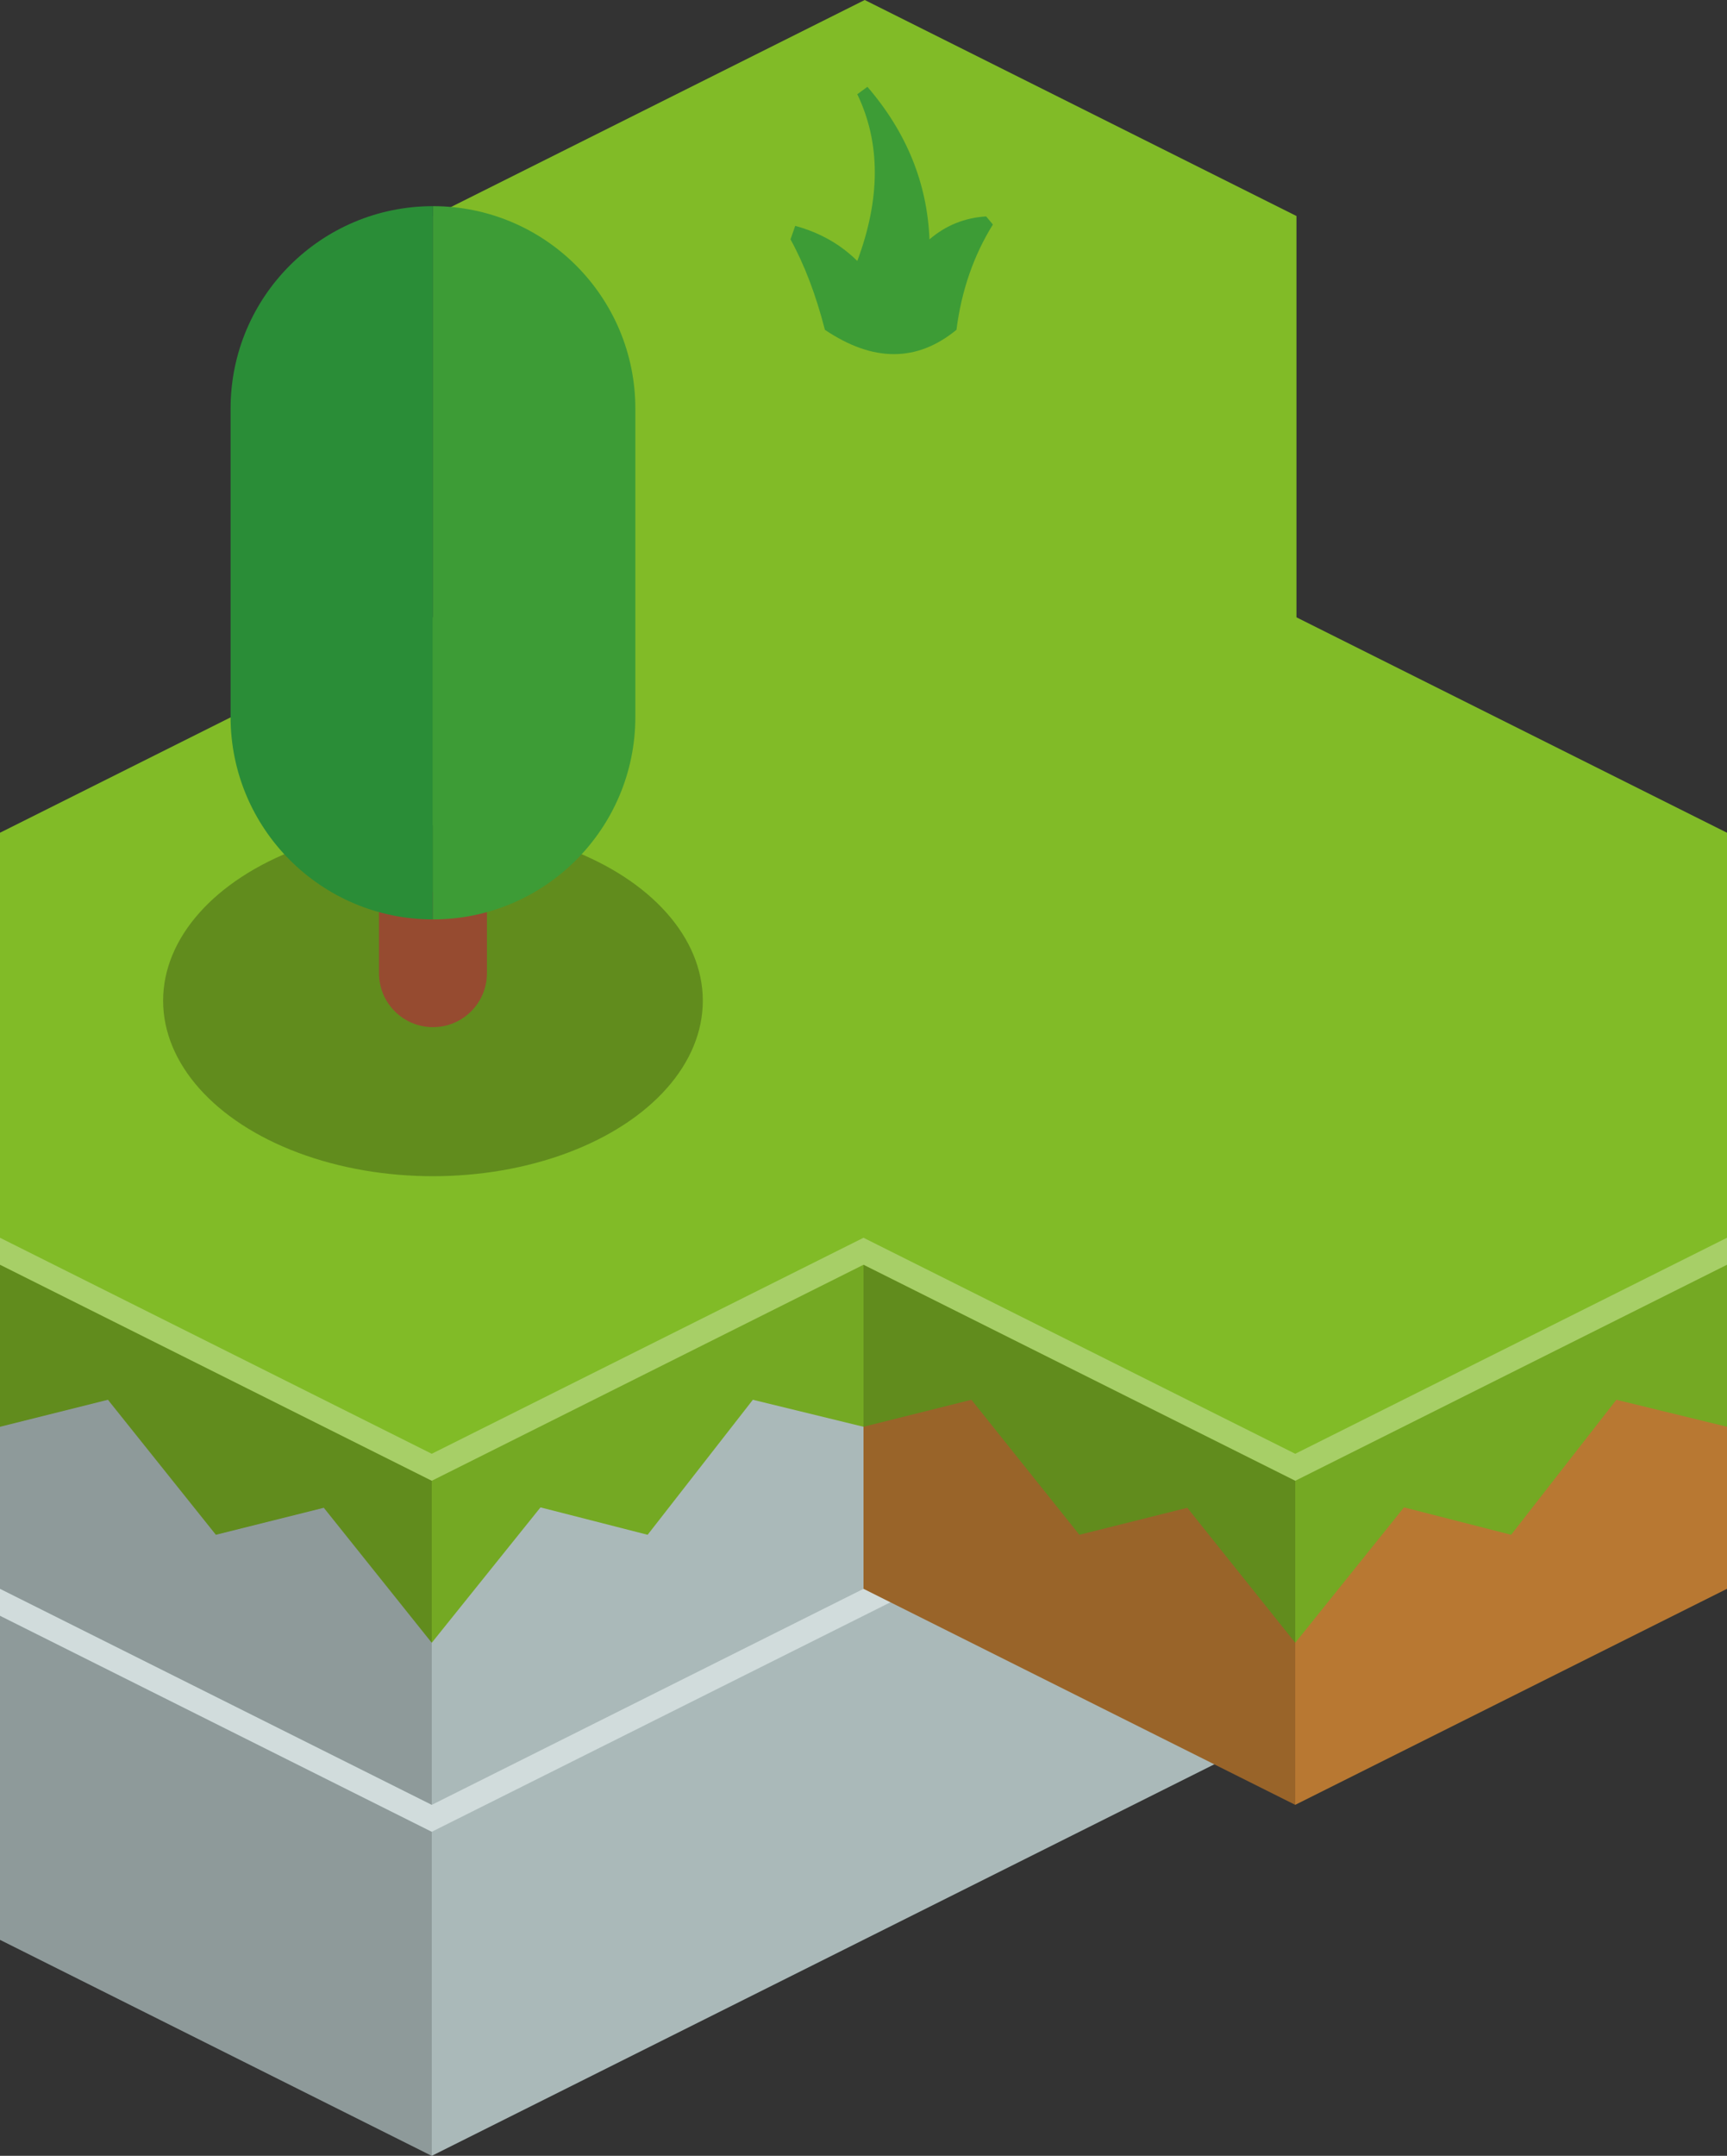 <?xml version="1.0" encoding="utf-8"?>
<!-- Generator: Adobe Illustrator 24.3.0, SVG Export Plug-In . SVG Version: 6.00 Build 0)  -->
<svg version="1.1" id="Calque_1" xmlns="http://www.w3.org/2000/svg" xmlns:xlink="http://www.w3.org/1999/xlink" x="0px" y="0px"
	 viewBox="0 0 128 159.68" style="enable-background:new 0 0 128 159.68;" xml:space="preserve">
<rect x="0" y="0" width="128" height="159.68" fill="#333333" stroke="none"/>
<style type="text/css">
	.st0{fill:#BDCDCD;}
	.st1{opacity:0.3;fill:#FFFFFF;}
	.st2{opacity:0.25;fill:#010202;}
	.st3{opacity:0.1;fill:#010202;}
	.st4{fill:#81BB27;}
	.st5{fill:#3D9C36;}
	.st6{fill:#CC8537;}
	.st7{opacity:0.25;fill:#020203;}
	.st8{fill:#964B30;}
	.st9{fill:#2A8D37;}
</style>
<g>
	<path class="st0" d="M32,71.68l32-16l32,16v56l-32,16l-32-16V71.68z"/>
	<path class="st1" d="M96,101.68l-32,16l-32-16v2l32,16l32-16V101.68z"/>
	<polygon class="st2" points="32,103.68 32,127.68 64,143.68 64,119.68 	"/>
	<polygon class="st3" points="96,103.68 96,127.68 64,143.68 64,119.68 	"/>
</g>
<g>
	<path class="st0" d="M0,87.68l32-16l32,16v56l-32,16l-32-16V87.68z"/>
	<path class="st1" d="M64,117.68l-32,16l-32-16v2l32,16l32-16V117.68z"/>
	<polygon class="st2" points="0,119.68 0,143.68 32,159.68 32,135.68 	"/>
	<polygon class="st3" points="64,119.68 64,143.68 32,159.68 32,135.68 	"/>
</g>
<g>
	<path class="st4" d="M32.09,16l32-16l32,16v30l-32,16l-32-16V16z"/>
</g>
<path class="st5" d="M63.54,19.33c1.73-4.63,1.73-8.75,0-12.35l0.75-0.55c2.9,3.37,4.43,7.13,4.6,11.3c1.2-1.03,2.6-1.6,4.2-1.7
	l0.5,0.6c-1.43,2.3-2.33,4.9-2.7,7.8c-2.93,2.4-6.18,2.4-9.75,0c-0.67-2.6-1.52-4.83-2.55-6.7l0.35-1
	C60.77,17.23,62.3,18.1,63.54,19.33"/>
<g>
	<path class="st0" d="M64,117.68l-32,16l-32-16v-15l8-2l8,10l8-2l8,10l8.06-10.03l7.94,2.03l7.8-10l8.2,2V117.68z"/>
	<path class="st4" d="M0,61.68l32-16l32,16v44l-8.2-2l-7.8,10l-7.94-2.03L32,121.68l-8-10l-8,2l-8-10l-8,2V61.68z"/>
	<path class="st1" d="M64,91.68l-32,16l-32-16v2l32,16l32-16V91.68z"/>
	<polygon class="st2" points="0,93.68 0,117.68 32,133.68 32,109.68 	"/>
	<polygon class="st3" points="64,93.68 64,117.68 32,133.68 32,109.68 	"/>
</g>
<g>
	<path class="st6" d="M128,117.68l-32,16l-32-16v-15l8-2l8,10l8-2l8,10l8.06-10.03l7.94,2.03l7.8-10l8.2,2V117.68z"/>
	<path class="st4" d="M64,61.68l32-16l32,16v44l-8.2-2l-7.8,10l-7.94-2.03L96,121.68l-8-10l-8,2l-8-10l-8,2V61.68z"/>
	<path class="st1" d="M128,91.68l-32,16l-32-16v2l32,16l32-16V91.68z"/>
	<polygon class="st2" points="64,93.68 64,117.68 96,133.68 96,109.68 	"/>
	<polygon class="st3" points="128,93.68 128,117.68 96,133.68 96,109.68 	"/>
</g>
<g>
	<ellipse class="st7" cx="32.09" cy="74.12" rx="20" ry="13"/>
	<path class="st8" d="M28.09,66.08v6c0,2.21,1.79,4,4,4s4-1.79,4-4v-6H28.09z"/>
	<path class="st5" d="M32.09,15.27V68.1c8.28,0,15-6.72,15-15V30.27C47.09,21.98,40.37,15.27,32.09,15.27z"/>
	<path class="st9" d="M32.09,15.27V68.1c-8.28,0-15-6.72-15-15V30.27C17.09,21.98,23.8,15.27,32.09,15.27z"/>
</g>
</svg>
